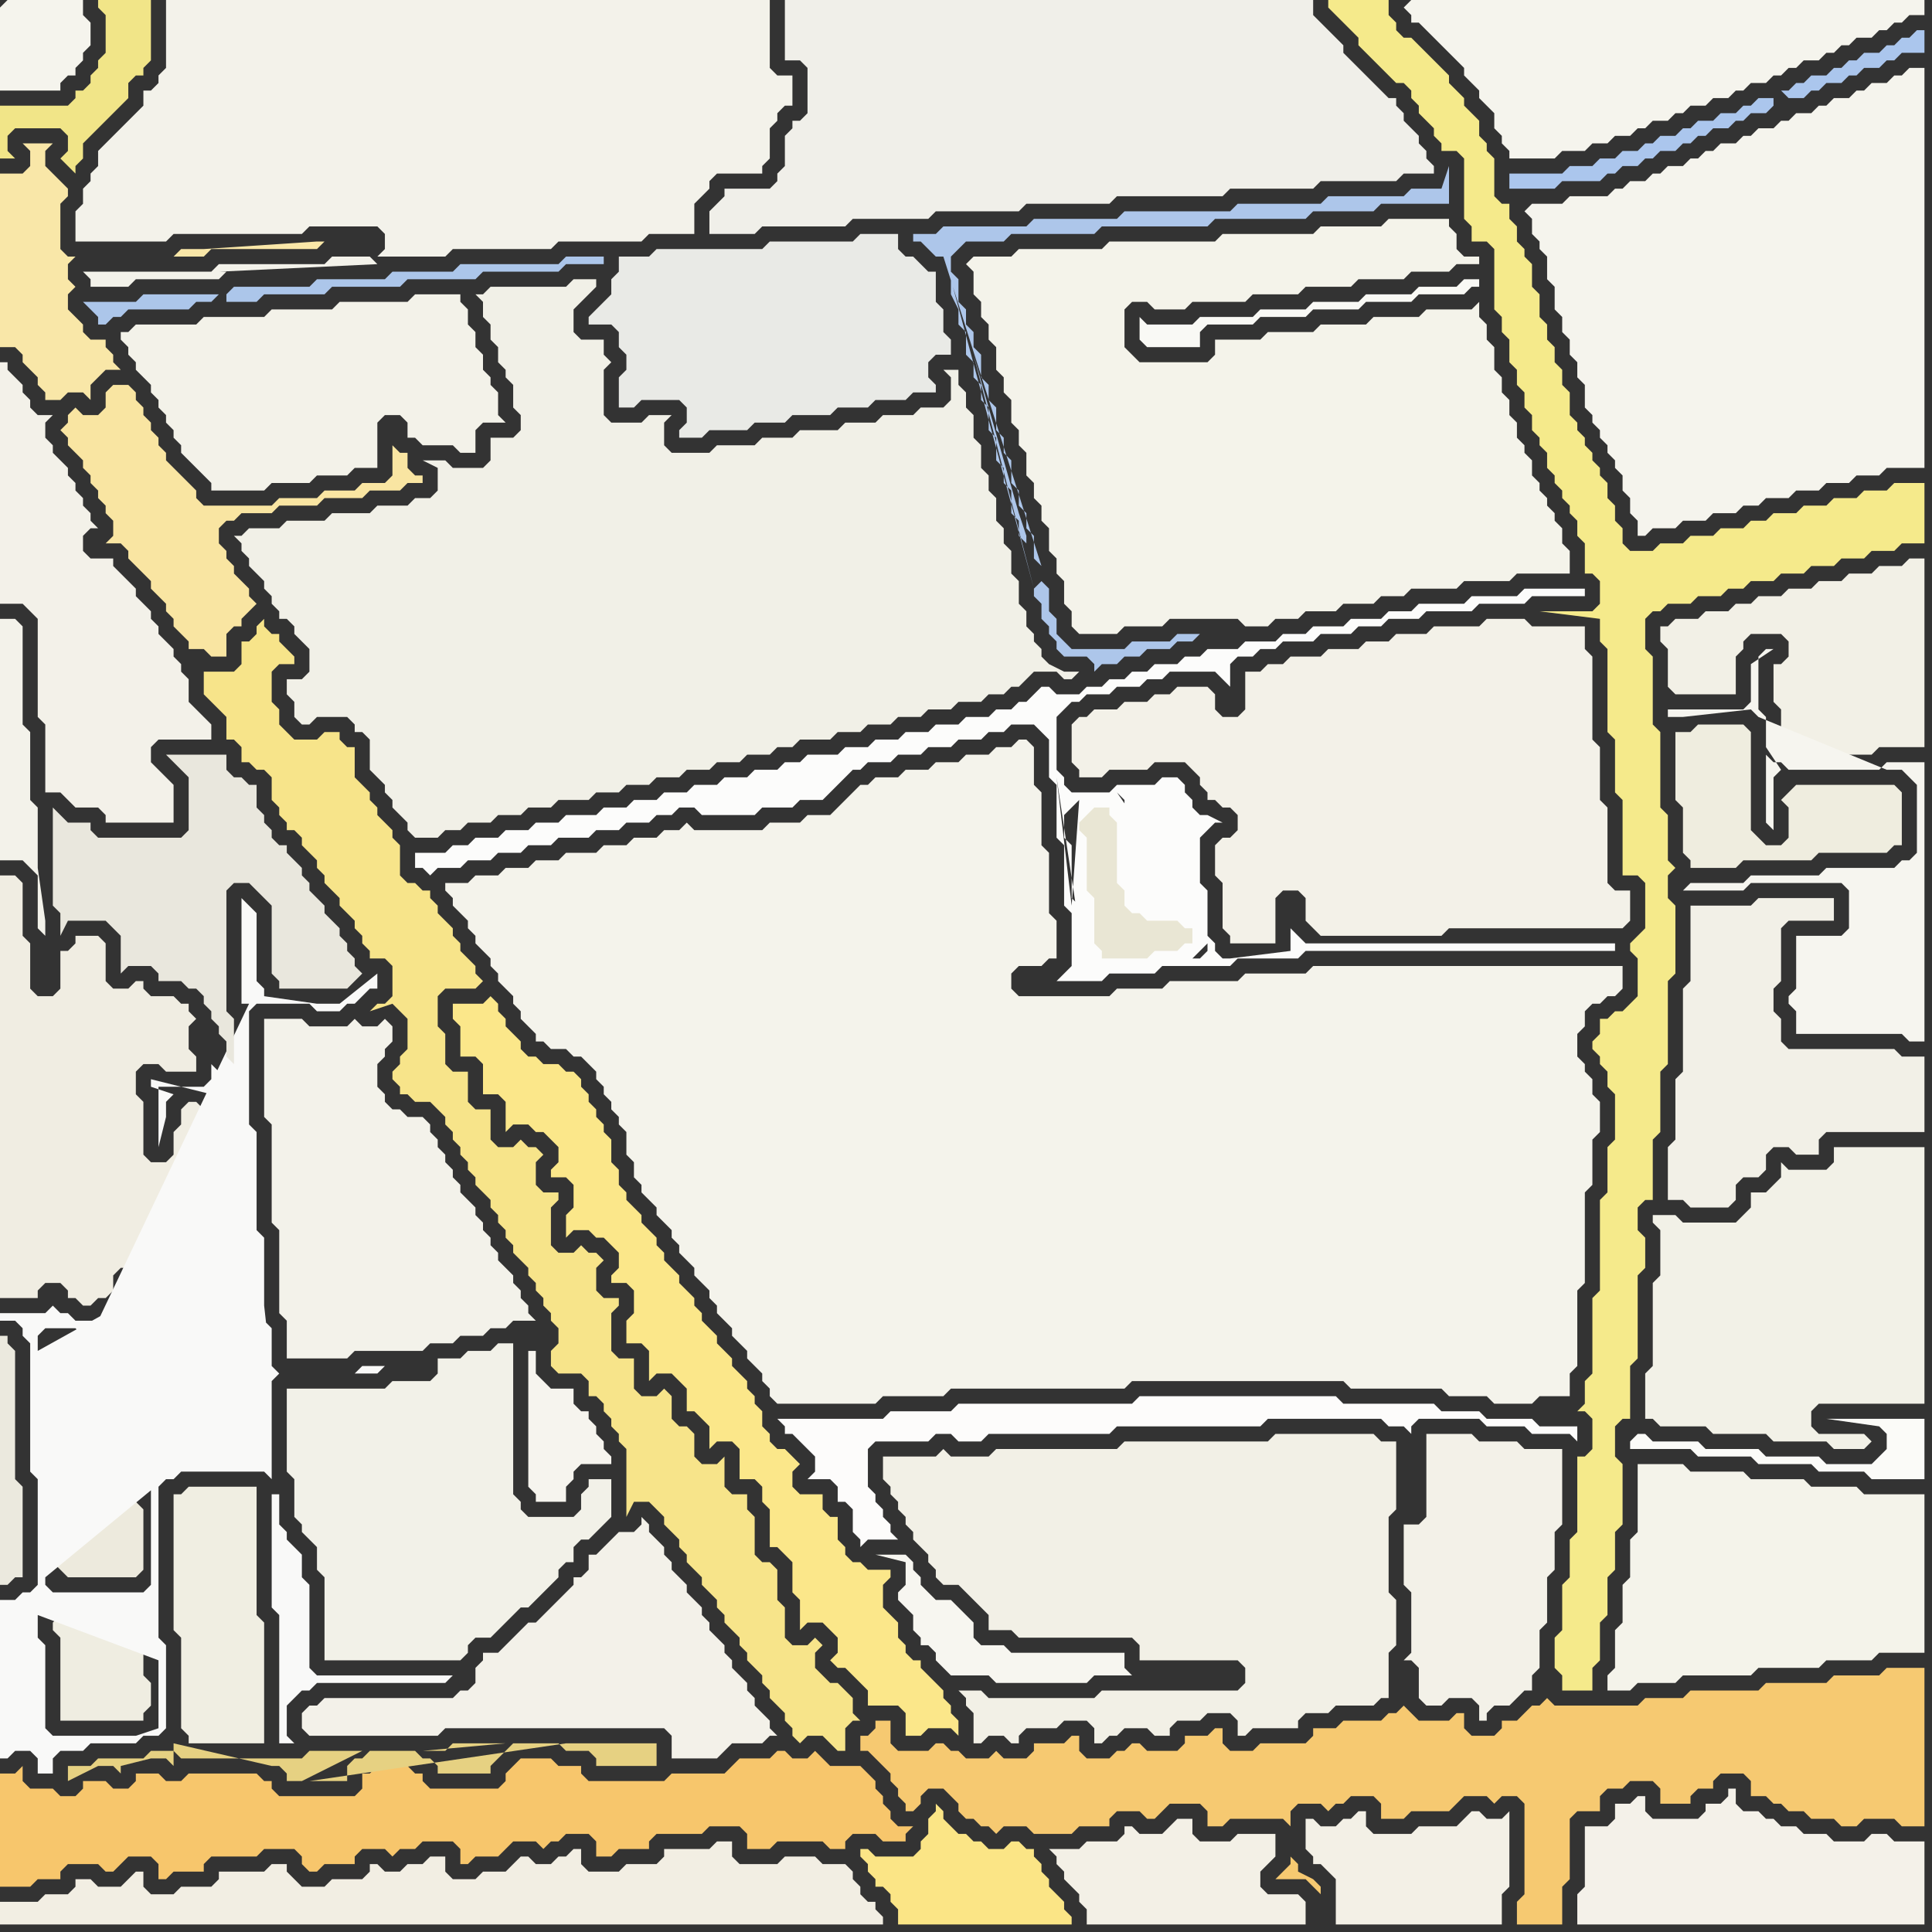 <svg width="256" height="256" xmlns="http://www.w3.org/2000/svg"><rect width="100%" height="100%" fill="#333333" stroke="none"/><script> 
var tempColor;
function hoverPath(evt){
obj = evt.target;
tempColor = obj.getAttribute("fill");
obj.setAttribute("fill","red");
//alert(tempColor);
//obj.setAttribute("stroke","red");}
function recoverPath(evt){
obj = evt.target;
obj.setAttribute("fill", tempColor);
//obj.setAttribute("stroke", tempColor);
}</script><path onmouseover="hoverPath(evt)" onmouseout="recoverPath(evt)" fill="rgb(247,198,108)" d="M  0,240l 0,10 4,0 1,-1 3,0 0,-1 1,-1 4,0 1,1 1,0 1,-1 0,0 1,-1 3,0 1,1 0,2 1,0 1,-1 4,0 0,-1 1,-1 6,0 1,-1 4,0 1,1 0,1 1,1 1,0 1,-1 4,0 0,-1 1,-1 3,0 1,1 1,-1 2,0 1,-1 4,0 1,1 0,2 1,0 1,-1 3,0 1,-1 1,-1 3,0 1,1 1,-1 1,0 1,-1 3,0 1,1 0,2 2,0 1,-1 4,0 0,-1 1,-1 6,0 1,-1 4,0 1,1 0,2 3,0 1,-1 6,0 1,1 2,0 0,-1 1,-1 3,0 1,1 3,0 0,-1 1,-1 -2,0 -1,-1 0,-1 -1,-1 0,-1 -1,-1 0,-1 -1,-1 -1,-1 -4,0 -1,-1 -1,-1 -1,1 -2,0 -1,-1 -1,0 -1,1 -4,0 -1,1 -1,1 -7,0 -1,1 -10,0 -1,-1 0,-1 -3,0 -1,-1 -4,0 -1,1 0,0 -1,1 0,1 -1,1 -9,0 -1,-1 0,-1 -1,0 -1,-1 -4,0 -1,1 -1,0 0,2 -1,1 -10,0 -1,-1 0,-1 -1,0 -1,-1 -9,0 -1,1 -2,0 -1,-1 -3,0 0,1 -1,1 -2,0 -1,-1 -3,0 0,1 -1,1 -2,0 -1,-1 -3,0 -1,-1 0,-2 -1,1 -2,0Z"/>
<path onmouseover="hoverPath(evt)" onmouseout="recoverPath(evt)" fill="rgb(240,238,226)" d="M  23,200l 0,16 1,1 0,12 1,1 0,1 10,0 0,-16 -1,-1 0,-17 -9,0 -1,1 -1,0Z"/>
<path onmouseover="hoverPath(evt)" onmouseout="recoverPath(evt)" fill="rgb(233,234,230)" d="M  80,40l -1,1 -1,1 0,1 3,0 1,1 0,2 1,1 0,2 -1,1 0,4 2,0 1,-1 5,0 1,1 0,2 -1,1 0,1 3,0 1,-1 5,0 1,-1 4,0 1,-1 5,0 1,-1 4,0 1,-1 4,0 1,-1 3,0 0,-1 -1,-1 0,-2 1,-1 2,0 0,-2 -1,-1 0,-3 -1,-1 0,-4 -1,0 -1,-1 -1,-1 -1,0 -1,-1 0,-2 -5,0 -1,1 -11,0 -1,1 -14,0 -1,1 -4,0 0,2 -1,1 0,2 -1,1Z"/>
<path onmouseover="hoverPath(evt)" onmouseout="recoverPath(evt)" fill="rgb(243,241,232)" d="M  189,192l 0,9 -1,1 -2,0 0,8 1,1 0,8 -1,1 1,0 1,1 0,4 1,1 2,0 1,-1 3,0 1,1 0,2 1,0 0,-1 1,-1 2,0 1,-1 1,-1 1,0 0,-2 1,-1 0,-5 1,-1 0,-6 1,-1 0,-5 1,-1 0,-10 -5,0 -1,-1 -5,0 -1,-1 -6,0Z"/>
<path onmouseover="hoverPath(evt)" onmouseout="recoverPath(evt)" fill="rgb(245,244,237)" d="M  0,1l 0,11 8,0 0,-1 1,-1 1,0 0,-1 1,-1 0,-1 1,-1 0,-3 -1,-1 0,-2 -10,0 -1,1Z"/>
<path onmouseover="hoverPath(evt)" onmouseout="recoverPath(evt)" fill="rgb(237,234,221)" d="M  9,209l 9,0 1,-1 0,-8 -1,-1 0,-1 -9,0 -1,1 -1,0 0,8 1,1 1,1Z"/>
<path onmouseover="hoverPath(evt)" onmouseout="recoverPath(evt)" fill="rgb(243,242,234)" d="M  35,137l 0,11 1,1 0,13 1,1 0,11 1,1 0,5 8,0 1,-1 9,0 1,-1 3,0 1,-1 3,0 1,-1 2,0 1,-1 3,0 -1,-1 0,-1 -1,-1 0,-1 -1,-1 0,-1 -1,-1 -1,-1 0,-1 -1,-1 0,-1 -1,-1 0,-1 -1,-1 0,-1 -1,-1 -1,-1 0,-1 -1,-1 0,-1 -1,-1 0,-1 -1,-1 0,-1 -1,-1 0,-1 -1,-1 -2,0 -1,-1 -1,0 -1,-1 0,-1 -1,-1 0,-3 1,-1 0,-1 1,-1 0,-2 -1,-1 0,0 -1,1 -2,0 -1,-1 -1,1 -5,0 -1,-1 -5,0Z"/>
<path onmouseover="hoverPath(evt)" onmouseout="recoverPath(evt)" fill="rgb(242,241,232)" d="M  39,184l -1,0 0,11 1,1 0,5 1,1 0,1 1,1 1,1 0,3 1,1 0,11 18,0 1,-1 0,-1 1,-1 2,0 3,-3 1,-1 1,0 1,-1 1,-1 1,-1 1,-1 0,-1 1,-1 1,0 0,-2 1,-1 1,0 1,-1 1,-1 1,-1 0,-5 -3,0 0,1 -1,1 0,2 -1,1 -6,0 -1,-1 0,-1 -1,-1 0,-20 -2,0 -1,1 -3,0 -1,1 -3,0 0,2 -1,1 -5,0 -1,1Z"/>
<path onmouseover="hoverPath(evt)" onmouseout="recoverPath(evt)" fill="rgb(245,234,139)" d="M  178,0l -2,0 0,1 1,1 2,2 1,1 0,1 1,1 1,1 1,1 1,1 1,1 1,0 1,1 0,1 1,1 0,1 1,1 1,1 0,1 1,1 0,1 2,0 1,1 0,8 1,1 0,2 2,0 1,1 0,8 1,1 0,2 1,1 0,3 1,1 0,2 1,1 0,2 1,1 0,2 1,1 0,1 1,1 0,2 1,1 0,1 1,1 0,1 1,1 0,1 1,1 0,2 1,1 0,4 1,0 1,1 0,3 -1,1 -7,0 8,1 0,3 1,1 0,11 1,1 0,7 1,1 0,10 2,0 1,1 0,6 -1,1 -1,1 0,1 1,1 0,5 -1,1 -1,1 -1,0 -1,1 -1,0 0,2 -1,1 0,1 1,1 0,1 1,1 0,2 1,1 0,6 -1,1 0,6 -1,1 0,12 -1,1 0,10 -1,1 0,3 -1,1 1,0 1,1 0,4 -1,1 -1,0 0,10 -1,1 0,5 -1,1 0,6 -1,1 0,4 1,1 0,2 4,0 0,-3 1,-1 0,-5 1,-1 0,-5 1,-1 0,-5 1,-1 0,-8 -1,-1 0,-4 1,-1 1,0 0,-7 1,-1 0,-11 1,-1 0,-4 -1,-1 0,-3 1,-1 1,0 0,-8 1,-1 0,-8 1,-1 0,-11 1,-1 0,-9 -1,-1 0,-3 1,-1 -1,-1 0,-6 -1,-1 0,-10 -1,-1 0,-9 -1,-1 0,-4 1,-1 1,0 1,-1 3,0 1,-1 3,0 1,-1 2,0 1,-1 3,0 1,-1 3,0 1,-1 3,0 1,-1 3,0 1,-1 3,0 1,-1 3,0 0,-8 -4,0 -1,1 -3,0 -1,1 -3,0 -1,1 -3,0 -1,1 -3,0 -1,1 -2,0 -1,1 -3,0 -1,1 -3,0 -1,1 -3,0 -1,1 -3,0 -1,-1 0,-2 -1,-1 0,-2 -1,-1 0,-2 -1,-1 0,-1 -1,-1 0,-1 -1,-1 0,-1 -1,-1 0,-1 -1,-1 0,-3 -1,-1 0,-2 -1,-1 0,-2 -1,-1 0,-2 -1,-1 0,-3 -1,-1 0,-3 -1,-1 0,-1 -1,-1 0,-2 -1,-1 0,-2 -1,0 -1,-1 0,-5 -1,-1 0,-1 -1,-1 0,-2 -1,-1 -1,-1 0,-1 -1,-1 -1,-1 0,-1 -1,-1 -1,-1 -1,-1 -1,-1 -1,-1 -1,0 -1,-1 0,-1 -1,-1 0,-2Z"/>
<path onmouseover="hoverPath(evt)" onmouseout="recoverPath(evt)" fill="rgb(245,244,237)" d="M  186,1l 0,0 1,1 0,1 1,0 1,1 1,1 1,1 1,1 1,1 1,1 0,1 1,1 1,1 0,1 1,1 1,1 0,2 1,1 0,1 1,1 0,1 6,0 1,-1 3,0 1,-1 2,0 1,-1 2,0 1,-1 1,0 1,-1 2,0 1,-1 1,0 1,-1 2,0 1,-1 2,0 1,-1 1,0 1,-1 2,0 1,-1 1,0 1,-1 1,0 1,-1 2,0 1,-1 1,0 1,-1 1,0 1,-1 2,0 1,-1 1,0 1,-1 1,0 1,-1 2,0 0,-2 -68,0 -1,1Z"/>
<path onmouseover="hoverPath(evt)" onmouseout="recoverPath(evt)" fill="rgb(243,242,234)" d="M  15,18l 0,0 -1,1 -1,1 0,2 -1,1 0,1 -1,1 0,2 -1,1 0,4 12,0 1,-1 17,0 1,-1 9,0 1,1 0,2 -1,1 9,0 1,-1 13,0 1,-1 11,0 1,-1 6,0 0,-4 1,-1 1,-1 0,-1 1,-1 6,0 0,-1 1,-1 0,-4 1,-1 0,-1 1,-1 1,0 0,-4 -2,0 -1,-1 0,-9 -80,0 0,9 -1,1 0,1 -1,1 -1,0 0,2 -1,1 -1,1 -1,1 -1,1 35,17 -1,-1 -5,0 -1,1 -14,0 -1,1 -17,0 1,1 0,1 5,0 1,-1 11,0 1,-1 -1,0 21,-1 -35,-17 33,17 -33,-17Z"/>
<path onmouseover="hoverPath(evt)" onmouseout="recoverPath(evt)" fill="rgb(242,238,227)" d="M  43,250l -3,0 -1,-1 -1,-1 0,-1 -2,0 -1,1 -6,0 0,1 -1,1 -4,0 -1,1 -3,0 -1,-1 0,-2 -1,0 -1,1 0,0 -1,1 -3,0 -1,-1 -2,0 0,1 -1,1 -3,0 -1,1 -5,0 0,3 117,0 0,-1 -1,-1 0,-1 -1,0 -1,-1 0,-1 -1,-1 0,-1 -1,-1 -3,0 -1,-1 -4,0 -1,1 -5,0 -1,-1 0,-2 -2,0 -1,1 -6,0 0,1 -1,1 -4,0 -1,1 -4,0 -1,-1 0,-2 -1,0 -1,1 -1,0 -1,1 -2,0 -1,-1 -1,0 -1,1 -1,1 -3,0 -1,1 -3,0 -1,-1 0,-2 -2,0 -1,1 -2,0 -1,1 -2,0 -1,-1 -1,0 0,1 -1,1 -4,0 -1,1Z"/>
<path onmouseover="hoverPath(evt)" onmouseout="recoverPath(evt)" fill="rgb(241,240,231)" d="M  46,95l 0,0 1,1 0,1 1,0 1,1 0,4 1,1 1,1 0,1 1,1 0,1 1,1 1,1 0,1 1,1 3,0 1,-1 2,0 1,-1 3,0 1,-1 3,0 1,-1 3,0 1,-1 4,0 1,-1 3,0 1,-1 3,0 1,-1 3,0 1,-1 3,0 1,-1 3,0 1,-1 3,0 1,-1 2,0 1,-1 4,0 1,-1 3,0 1,-1 3,0 1,-1 3,0 1,-1 3,0 1,-1 3,0 1,-1 2,0 1,-1 1,0 1,-1 1,-1 3,0 1,1 1,0 1,-1 -2,0 -2,-1 -1,-1 0,-1 -1,-1 0,-1 -1,-1 0,-2 -1,-1 0,-3 -1,-1 0,-3 -1,-1 0,-2 -1,-1 0,-3 -1,-1 0,-2 -1,-1 0,-3 -1,-1 0,-3 -1,-1 0,-2 -1,-1 0,-2 -2,0 1,1 0,3 -1,1 -3,0 -1,1 -4,0 -1,1 -4,0 -1,1 -5,0 -1,1 -4,0 -1,1 -5,0 -1,1 -5,0 -1,-1 0,-3 1,-1 -3,0 -1,1 -4,0 -1,-1 0,-6 1,-1 -1,-1 0,-2 -3,0 -1,-1 0,-3 1,-1 1,-1 1,-1 0,-1 -3,0 -1,1 -10,0 -1,1 -1,0 1,1 0,2 1,1 0,2 1,1 0,2 1,1 0,1 1,1 0,3 1,1 0,2 -1,1 -3,0 0,3 -1,1 -4,0 -1,-1 -3,0 2,1 0,3 -1,1 -2,0 -1,1 -4,0 -1,1 -5,0 -1,1 -5,0 -1,1 -4,0 -1,1 -1,0 1,1 0,1 1,1 0,1 1,1 1,1 0,1 1,1 0,1 1,1 0,1 1,0 1,1 0,1 2,2 0,3 -1,1 -2,0 0,2 1,1 0,2 1,1 1,0 1,-1Z"/>
<path onmouseover="hoverPath(evt)" onmouseout="recoverPath(evt)" fill="rgb(246,201,113)" d="M  122,232l -3,0 -1,-1 0,-3 -2,0 0,1 -1,1 -1,0 0,2 1,0 1,1 1,1 1,1 0,1 1,1 0,1 1,1 0,1 1,0 1,-1 0,-1 1,-1 2,0 1,1 1,1 0,1 1,1 1,0 1,1 1,0 1,1 1,-1 3,0 1,1 5,0 1,-1 4,0 0,-1 1,-1 3,0 1,1 1,0 1,-1 1,-1 4,0 1,1 0,2 2,0 1,-1 7,0 1,1 0,-2 1,-1 3,0 1,1 1,-1 1,0 1,-1 3,0 1,1 0,2 3,0 1,-1 5,0 1,-1 1,-1 3,0 1,1 1,-1 2,0 1,1 0,12 -1,1 0,3 6,0 0,-5 1,-1 0,-8 1,-1 3,0 0,-2 1,-1 2,0 1,-1 3,0 1,1 0,2 4,0 0,-1 1,-1 2,0 0,-1 1,-1 3,0 1,1 0,2 2,0 1,1 1,0 1,1 2,0 1,1 3,0 1,1 2,0 1,-1 4,0 1,1 3,0 0,-21 -5,0 -1,1 -6,0 -1,1 -8,0 -1,1 -9,0 -1,1 -5,0 -1,1 -11,0 -1,-1 0,0 -1,1 -1,0 -1,1 -1,1 -2,0 0,1 -1,1 -3,0 -1,-1 0,-2 -1,0 -1,1 -4,0 -1,-1 -1,-1 0,0 -1,1 -1,0 -1,1 -5,0 -1,1 -3,0 0,1 -1,1 -6,0 -1,1 -3,0 -1,-1 0,-2 -1,0 -1,1 -3,0 0,1 -1,1 -4,0 -1,-1 -1,0 -1,1 -1,0 -1,1 -3,0 -1,-1 0,-2 -1,0 -1,1 -4,0 0,1 -1,1 -3,0 -1,-1 -1,1 -3,0 -1,-1 -1,0 -1,-1 -1,0 -1,1 -1,0 49,14 0,1 -1,1 -1,1 4,0 1,1 1,1 0,-1 -1,-1 -2,-1 0,-1 -1,-1 -49,-14Z"/>
<path onmouseover="hoverPath(evt)" onmouseout="recoverPath(evt)" fill="rgb(252,252,251)" d="M  140,130l 6,0 1,-1 6,0 1,-1 9,0 1,-1 8,0 1,-1 41,0 0,-1 -41,0 -1,-1 -1,-1 0,3 -8,1 -1,0 -1,-1 0,-1 -1,-1 0,-6 -1,-1 0,-6 1,-1 1,-1 1,0 -2,-1 -1,0 -1,-1 0,-1 -1,-1 0,-1 -1,-1 -2,0 -1,1 -5,0 -1,1 -5,0 -1,-1 0,-1 -1,-1 0,-7 1,-1 1,-1 1,0 1,-1 3,0 1,-1 3,0 1,-1 2,0 1,-1 6,0 1,1 1,1 0,-3 1,-1 2,0 1,-1 2,0 1,-1 4,0 1,-1 4,0 1,-1 3,0 1,-1 4,0 1,-1 6,0 1,-1 6,0 1,-1 7,0 0,-1 -8,0 -1,1 -6,0 -1,1 -6,0 -1,1 -3,0 -1,1 -4,0 -1,1 -4,0 -1,1 -3,0 -1,1 -4,0 -1,1 -4,0 -1,1 -2,0 -1,1 -3,0 -1,1 -2,0 -1,1 -2,0 -1,1 -2,0 -1,1 -3,0 -1,-1 -1,0 -1,1 -1,1 -1,0 -1,1 -2,0 -1,1 -3,0 -1,1 -3,0 -1,1 -3,0 -1,1 -3,0 -1,1 -3,0 -1,1 -4,0 -1,1 -2,0 -1,1 -3,0 -1,1 -3,0 -1,1 -3,0 -1,1 -3,0 -1,1 -3,0 -1,1 -3,0 -1,1 -4,0 -1,1 -3,0 -1,1 -3,0 -1,1 -3,0 -1,1 -2,0 -1,1 -4,0 0,2 1,0 1,1 1,-1 3,0 1,-1 3,0 1,-1 3,0 1,-1 3,0 1,-1 4,0 1,-1 3,0 1,-1 3,0 1,-1 2,0 1,-1 2,0 1,1 7,0 1,-1 4,0 1,-1 3,0 1,-1 1,-1 1,-1 1,-1 1,0 1,-1 3,0 1,-1 3,0 1,-1 3,0 1,-1 3,0 1,-1 2,0 1,-1 3,0 1,1 1,1 0,5 1,1 0,7 1,1 0,8 1,1 0,7 -1,1 -1,1 3,-7 0,-3 -1,-1 0,-7 -1,-1 0,-3 1,-1 1,-1 -1,14 0,0 -2,-17 3,20 -3,7 8,-25 0,0 1,1 0,1 1,1 0,8 1,1 0,2 1,0 1,1 4,0 1,1 1,0 -11,-16 -8,25 20,-5 0,1 -1,1 -1,0 2,-2 -20,5Z"/>
<path onmouseover="hoverPath(evt)" onmouseout="recoverPath(evt)" fill="rgb(243,241,232)" d="M  167,89l -2,0 0,5 -1,1 -2,0 -1,-1 0,-2 -1,-1 -4,0 -1,1 -2,0 -1,1 -3,0 -1,1 -3,0 -1,1 -1,0 -1,1 0,5 1,1 0,1 3,0 1,-1 5,0 1,-1 4,0 1,1 1,1 0,1 1,1 0,1 1,0 1,1 1,0 1,1 0,2 -1,1 -1,0 -1,1 0,4 1,1 0,6 1,1 0,1 6,0 0,-6 1,-1 2,0 1,1 0,3 1,1 1,1 16,0 1,-1 23,0 1,-1 0,-4 -2,0 -1,-1 0,-10 -1,-1 0,-7 -1,-1 0,-11 -1,-1 0,-3 -7,0 -1,-1 -5,0 -1,1 -6,0 -1,1 -4,0 -1,1 -3,0 -1,1 -4,0 -1,1 -4,0 -1,1 -2,0 -1,1Z"/>
<path onmouseover="hoverPath(evt)" onmouseout="recoverPath(evt)" fill="rgb(244,241,233)" d="M  211,242l -1,0 0,8 -1,1 0,4 46,0 0,-11 -4,0 -1,-1 -2,0 -1,1 -4,0 -1,-1 -3,0 -1,-1 -2,0 -1,-1 -1,0 -1,-1 -2,0 -1,-1 0,-2 -1,0 0,1 -1,1 -2,0 0,1 -1,1 -6,0 -1,-1 0,-2 -1,0 -1,1 -2,0 0,2 -1,1Z"/>
<path onmouseover="hoverPath(evt)" onmouseout="recoverPath(evt)" fill="rgb(239,237,223)" d="M  237,105l 0,0 -1,1 1,1 0,4 -1,1 -2,0 -1,-1 -1,-1 0,-13 -1,-1 -6,0 -1,1 -2,0 0,9 1,1 0,6 1,1 0,1 6,0 1,-1 9,0 1,-1 9,0 1,-1 1,0 0,-7 -1,-1 -13,0 -1,1Z"/>
<path onmouseover="hoverPath(evt)" onmouseout="recoverPath(evt)" fill="rgb(235,233,222)" d="M  0,203l 0,7 1,0 1,-1 1,0 0,-12 -1,-1 0,-17 -1,-1 0,-1 -1,0Z"/>
<path onmouseover="hoverPath(evt)" onmouseout="recoverPath(evt)" fill="rgb(243,241,233)" d="M  42,226l -1,0 -1,1 0,2 1,1 17,0 1,-1 29,0 1,1 0,3 6,0 1,-1 1,-1 4,0 1,-1 1,0 -1,-1 0,-1 -1,-1 -1,-1 0,-1 -1,-1 0,-1 -1,-1 -1,-1 0,-1 -1,-1 0,-1 -1,-1 -1,-1 0,-1 -1,-1 0,-1 -1,-1 -1,-1 0,-1 -1,-1 -1,-1 0,-1 -1,-1 0,-1 -1,-1 -1,-1 0,-1 -1,-1 0,1 -1,1 -2,0 -1,1 -2,2 -1,0 0,2 -1,1 -1,0 0,1 -1,1 -1,1 -1,1 -1,1 -1,1 -1,0 -1,1 -2,2 -1,1 -2,0 0,1 -1,1 0,2 -1,1 -1,0 -1,1 -17,0 -1,1Z"/>
<path onmouseover="hoverPath(evt)" onmouseout="recoverPath(evt)" fill="rgb(242,240,230)" d="M  117,195l 0,1 1,1 0,1 1,1 0,1 1,1 0,1 1,1 0,1 1,1 1,1 0,1 1,1 0,1 1,1 2,0 1,1 1,1 1,1 1,1 0,2 3,0 1,1 15,0 1,1 0,2 13,0 1,1 0,2 -1,1 -18,0 -1,1 -14,0 -1,-1 -3,0 1,1 0,1 1,1 0,4 1,0 1,-1 2,0 1,1 1,0 0,-1 1,-1 4,0 1,-1 3,0 1,1 0,2 1,0 1,-1 1,0 1,-1 3,0 1,1 2,0 0,-1 1,-1 3,0 1,-1 3,0 1,1 0,2 1,0 1,-1 6,0 0,-1 1,-1 3,0 1,-1 5,0 1,-1 1,0 0,-6 1,-1 0,-6 -1,-1 0,-10 1,-1 0,-9 -2,0 -1,-1 -13,0 -1,1 -19,0 -1,1 -16,0 -1,1 -5,0 -1,-1 -1,1 -7,0Z"/>
<path onmouseover="hoverPath(evt)" onmouseout="recoverPath(evt)" fill="rgb(244,243,234)" d="M  128,35l 1,1 0,3 1,1 0,2 1,1 0,2 1,1 0,3 1,1 0,2 1,1 0,3 1,1 0,2 1,1 0,3 1,1 0,2 1,1 0,2 1,1 0,3 1,1 0,2 1,1 0,3 1,1 0,2 1,1 5,0 1,-1 5,0 1,-1 9,0 1,1 3,0 1,-1 3,0 1,-1 4,0 1,-1 4,0 1,-1 3,0 1,-1 6,0 1,-1 6,0 1,-1 7,0 0,-3 -1,-1 0,-2 -1,-1 0,-1 -1,-1 0,-1 -1,-1 0,-1 -1,-1 0,-2 -1,-1 0,-1 -1,-1 0,-2 -1,-1 0,-2 -1,-1 0,-2 -1,-1 0,-3 -1,-1 0,-2 -1,-1 0,-2 -1,1 -6,0 -1,1 -6,0 -1,1 -6,0 -1,1 -6,0 -1,1 -6,0 0,2 -1,1 -9,0 -1,-1 -1,-1 0,-5 1,-1 2,0 1,1 4,0 1,-1 7,0 1,-1 6,0 1,-1 6,0 1,-1 6,0 1,-1 5,0 1,-1 3,0 0,-1 -2,0 -1,-1 0,-2 -1,-1 0,-1 -8,0 -1,1 -8,0 -1,1 -12,0 -1,1 -14,0 -1,1 -11,0 -1,1 -5,0 -1,1Z"/>
<path onmouseover="hoverPath(evt)" onmouseout="recoverPath(evt)" fill="rgb(243,240,230)" d="M  175,242l -1,-1 -1,0 0,4 1,1 0,1 1,0 1,1 1,1 0,6 22,0 0,-4 1,-1 0,-10 -1,1 -2,0 -1,-1 -1,0 -1,1 -1,1 -5,0 -1,1 -5,0 -1,-1 0,-2 -1,0 -1,1 -1,0 -1,1Z"/>
<path onmouseover="hoverPath(evt)" onmouseout="recoverPath(evt)" fill="rgb(242,240,231)" d="M  224,123l 0,7 -1,1 0,11 -1,1 0,8 -1,1 0,7 2,0 1,1 5,0 1,-1 0,-2 1,-1 2,0 1,-1 0,-2 1,-1 2,0 1,1 3,0 0,-2 1,-1 13,0 0,-10 -3,0 -1,-1 -14,0 -1,-1 0,-3 -1,-1 0,-3 1,-1 0,-7 1,-1 6,0 0,-3 -10,0 -1,1 -8,0Z"/>
<path onmouseover="hoverPath(evt)" onmouseout="recoverPath(evt)" fill="rgb(239,237,225)" d="M  14,228l 5,0 0,-1 1,-1 0,-3 -1,-1 0,-8 -1,-1 -9,0 -1,1 0,0 -1,1 0,1 1,1 0,11Z"/>
<path onmouseover="hoverPath(evt)" onmouseout="recoverPath(evt)" fill="rgb(243,242,233)" d="M  17,44l -1,0 0,1 1,1 0,1 1,1 0,1 1,1 1,1 0,1 1,1 0,1 1,1 0,1 1,1 0,1 1,1 0,1 1,1 1,1 1,1 1,1 0,1 7,0 1,-1 5,0 1,-1 4,0 1,-1 3,0 0,-6 1,-1 2,0 1,1 0,2 1,0 1,1 4,0 1,1 2,0 0,-3 1,-1 3,0 -1,-1 0,-3 -1,-1 0,-1 -1,-1 0,-2 -1,-1 0,-2 -1,-1 0,-2 -1,-1 0,-1 -6,0 -1,1 -9,0 -1,1 -8,0 -1,1 -8,0 -1,1 -8,0 -1,1Z"/>
<path onmouseover="hoverPath(evt)" onmouseout="recoverPath(evt)" fill="rgb(230,209,130)" d="M  41,236l 5,0 0,-2 1,-1 1,0 1,-1 6,0 1,1 1,0 1,1 0,1 7,0 0,-1 1,-1 1,-1 1,-1 6,0 1,1 3,0 1,1 0,1 8,0 0,-3 -12,0 -34,5 26,-5 -7,0 -1,1 -3,0 11,-1 -26,5 7,-4 -7,0 -1,1 -16,0 -1,-1 -3,0 -1,1 -6,0 -1,1 -3,0 0,2 4,-2 2,0 1,1 0,-1 4,-1 2,0 1,1 0,-3 13,3 1,0 1,1 0,1 2,0 8,-4 -7,4Z"/>
<path onmouseover="hoverPath(evt)" onmouseout="recoverPath(evt)" fill="rgb(251,231,138)" d="M  69,139l 0,-1 -1,-1 -1,-1 0,-1 -1,-1 0,-1 -1,-1 -1,1 -4,0 0,2 1,1 0,4 2,0 1,1 0,4 2,0 1,1 0,4 1,-1 2,0 1,1 1,0 1,1 1,1 0,2 -1,1 0,1 2,0 1,1 0,3 -1,1 0,3 1,-1 2,0 1,1 1,0 1,1 1,1 0,2 -1,1 0,1 2,0 1,1 0,3 -1,1 0,3 2,0 1,1 0,4 1,-1 2,0 1,1 1,1 0,3 1,0 1,1 1,1 0,3 1,-1 2,0 1,1 0,4 2,0 1,1 0,2 1,1 0,5 1,0 1,1 1,1 0,4 1,1 0,4 1,-1 2,0 1,1 1,1 0,2 -1,1 1,1 1,0 1,1 1,1 1,1 0,2 4,0 1,1 0,3 2,0 1,-1 3,0 1,1 0,-2 -1,-1 0,-1 -1,-1 0,-1 -1,-1 -1,-1 -1,-1 0,-1 -1,0 -1,-1 0,-1 -1,-1 0,-2 -1,-1 -1,-1 0,-3 1,-1 0,-1 -3,0 -1,-1 -1,0 -1,-1 0,-1 -1,-1 0,-3 -1,0 -1,-1 0,-2 -3,0 -1,-1 0,-2 1,-1 -1,-1 0,0 -1,-1 -1,0 -1,-1 0,-1 -1,-1 0,-2 -1,-1 0,-1 -1,-1 0,-1 -1,-1 -1,-1 0,-1 -1,-1 -1,-1 0,-1 -1,-1 -1,-1 0,-1 -1,-1 0,-1 -1,-1 -1,-1 0,-1 -1,-1 -1,-1 0,-1 -1,-1 0,-1 -1,-1 -1,-1 0,-1 -1,-1 -1,-1 0,-1 -1,-1 0,-2 -1,-1 0,-3 -1,-1 0,-1 -1,-1 0,-1 -1,-1 0,-1 -1,-1 0,-1 -1,-1 -1,0 -1,-1 -2,0 -1,-1 -1,0 -1,-1Z"/>
<path onmouseover="hoverPath(evt)" onmouseout="recoverPath(evt)" fill="rgb(245,244,237)" d="M  202,28l 0,0 1,1 0,2 1,1 0,1 1,1 0,3 1,1 0,3 1,1 0,2 1,1 0,2 1,1 0,2 1,1 0,3 1,1 0,1 1,1 0,1 1,1 0,1 1,1 0,1 1,1 0,2 1,1 0,2 1,1 0,2 1,0 1,-1 3,0 1,-1 3,0 1,-1 3,0 1,-1 2,0 1,-1 3,0 1,-1 3,0 1,-1 3,0 1,-1 3,0 1,-1 5,0 0,-53 -2,0 -1,1 -1,0 -1,1 -2,0 -1,1 -1,0 -1,1 -2,0 -1,1 -1,0 -1,1 -2,0 -1,1 -1,0 -1,1 -2,0 -1,1 -1,0 -1,1 -2,0 -1,1 -1,0 -1,1 -1,0 -1,1 -2,0 -1,1 -1,0 -1,1 -2,0 -1,1 -1,0 -1,1 -5,0 -1,1 -4,0 -1,1Z"/>
<path onmouseover="hoverPath(evt)" onmouseout="recoverPath(evt)" fill="rgb(244,243,234)" d="M  217,196l 0,7 -1,1 0,5 -1,1 0,5 -1,1 0,5 -1,1 0,2 3,0 1,-1 5,0 1,-1 9,0 1,-1 8,0 1,-1 6,0 1,-1 6,0 0,-21 -8,0 -1,-1 -6,0 -1,-1 -7,0 -1,-1 -7,0 -1,-1 -6,0Z"/>
<path onmouseover="hoverPath(evt)" onmouseout="recoverPath(evt)" fill="rgb(242,240,230)" d="M  222,92l 8,0 0,-5 1,-1 0,-1 1,-1 4,0 1,1 0,2 -1,1 -1,0 0,5 1,1 0,5 1,0 1,1 10,0 1,-1 6,0 0,-25 -2,0 -1,1 -3,0 -1,1 -3,0 -1,1 -3,0 -1,1 -3,0 -1,1 -3,0 -1,1 -2,0 -1,1 -3,0 -1,1 -3,0 -1,1 -1,0 0,2 1,1 0,5 1,1Z"/>
<path onmouseover="hoverPath(evt)" onmouseout="recoverPath(evt)" fill="rgb(243,242,234)" d="M  4,101l 0,-4 -1,-1 0,-13 -1,-1 -2,0 0,32 3,0 1,1 1,1 0,7 1,1 0,-2 -1,-7 0,-8 -1,-1Z"/>
<path onmouseover="hoverPath(evt)" onmouseout="recoverPath(evt)" fill="rgb(249,231,168)" d="M  3,47l 0,1 1,1 1,1 0,1 1,1 0,1 2,0 1,-1 2,0 1,1 0,-2 1,-1 1,-1 2,0 -1,-1 0,-1 -1,-1 0,-1 -2,0 -1,-1 0,-1 -1,-1 -1,-1 0,-2 1,-1 -1,-1 0,-2 1,-1 -1,0 -1,-1 0,-6 1,-1 0,-1 -1,-1 0,0 -1,-1 -1,-1 0,-2 1,-1 -4,0 1,1 0,2 -1,1 -3,0 0,23 2,0 1,1 20,-13 4,0 1,-1 14,0 1,-1 -1,0 -15,1 -3,0 -1,1 -20,13Z"/>
<path onmouseover="hoverPath(evt)" onmouseout="recoverPath(evt)" fill="rgb(240,237,226)" d="M  19,149l 0,-3 -1,-1 0,-3 1,-1 2,0 1,1 4,0 0,-2 -1,-1 0,-3 1,-1 -1,-1 0,-1 -1,0 -1,-1 -3,0 -1,-1 0,-1 -1,0 -1,1 -2,0 -1,-1 0,-5 -1,-1 -3,0 0,1 -1,1 -1,0 0,5 -1,1 -2,0 -1,-1 0,-6 -1,-1 0,-7 -1,-1 -2,0 0,56 5,0 0,-1 1,-1 2,0 1,1 0,1 1,0 1,1 1,0 1,-1 1,0 1,-1 0,-2 1,-1 3,0 0,-2 1,-1 1,-1 1,-1 1,-1 1,-1 2,0 1,1 1,0 1,1 0,2 -1,1 -1,1 -1,1 -1,1 -1,1 -1,1 -1,1 -1,0 -2,2 2,0 1,1 10,0 1,-1 0,-7 -1,-1 0,-8 -2,0 -1,-1 -1,-1 0,-9 -1,0 -1,-1 -1,0 -1,1 0,2 -1,1 0,3 -1,1 -2,0 -1,-1Z"/>
<path onmouseover="hoverPath(evt)" onmouseout="recoverPath(evt)" fill="rgb(240,239,233)" d="M  100,31l 0,0 1,-1 11,0 1,-1 10,0 1,-1 11,0 1,-1 11,0 1,-1 14,0 1,-1 11,0 1,-1 10,0 1,-1 4,0 0,-1 -1,-1 0,-1 -1,-1 0,-1 -1,-1 -1,-1 0,-1 -1,-1 0,-1 -1,0 -1,-1 -1,-1 -1,-1 -1,-1 -1,-1 -1,-1 0,-1 -1,-1 -1,-1 -1,-1 -1,-1 0,-2 -70,0 0,8 2,0 1,1 0,6 -1,1 -1,0 0,1 -1,1 0,4 -1,1 0,1 -1,1 -6,0 0,1 -1,1 -1,1 0,3Z"/>
<path onmouseover="hoverPath(evt)" onmouseout="recoverPath(evt)" fill="rgb(171,198,237)" d="M  235,13l -2,0 -1,1 -1,0 -1,1 -2,0 -1,1 -2,0 -1,1 -1,0 -1,1 -2,0 -1,1 -1,0 -1,1 -2,0 -1,1 -2,0 -1,1 -3,0 -1,1 -7,0 0,2 6,0 1,-1 5,0 1,-1 1,0 1,-1 2,0 1,-1 1,0 1,-1 2,0 1,-1 1,0 1,-1 1,0 1,-1 2,0 1,-1 1,0 1,-1 2,0 1,-1 0,-1 1,-1 1,1 2,0 1,-1 1,0 1,-1 2,0 1,-1 1,0 1,-1 2,0 1,-1 1,0 1,-1 3,0 0,-3 -1,0 -1,1 -1,0 -1,1 -1,0 -1,1 -2,0 -1,1 -1,0 -1,1 -1,0 -1,1 -2,0 -1,1 -1,0 -1,1 -1,0 -1,1Z"/>
<path onmouseover="hoverPath(evt)" onmouseout="recoverPath(evt)" fill="rgb(234,234,229)" d="M  6,182l 0,7 1,1 0,3 1,1 8,0 1,-1 16,0 1,-1 0,-8 -1,-1 0,-3 -1,-1 -5,0 -1,1 -5,0 -1,-1 -10,0 -1,-1 -2,0 0,2 -1,1Z"/>
<path onmouseover="hoverPath(evt)" onmouseout="recoverPath(evt)" fill="rgb(249,229,162)" d="M  31,76l 0,-1 -1,-1 0,-1 -1,-1 0,-2 1,-1 1,0 1,-1 4,0 1,-1 5,0 1,-1 5,0 1,-1 4,0 1,-1 2,0 0,-1 -1,0 -1,-1 0,-2 -1,0 -1,-1 0,4 -1,1 -3,0 -1,1 -4,0 -1,1 -5,0 -1,1 -9,0 -1,-1 0,-1 -1,-1 -1,-1 -1,-1 -1,-1 0,-1 -1,-1 0,-1 -1,-1 0,-1 -1,-1 0,-1 -1,-1 0,-1 -1,-1 -2,0 -1,1 0,2 -1,1 -2,0 -1,-1 -1,1 0,1 -1,1 1,1 0,1 2,2 0,1 1,1 0,1 1,1 0,1 1,1 0,1 1,1 0,2 -1,1 2,0 1,1 0,1 1,1 1,1 1,1 0,1 2,2 0,1 1,1 0,1 1,1 1,1 0,1 2,0 1,1 2,0 0,-3 1,-1 1,0 0,-1 2,-2 -1,-1 0,-1 -1,-1 -1,-1Z"/>
<path onmouseover="hoverPath(evt)" onmouseout="recoverPath(evt)" fill="rgb(251,229,134)" d="M  117,246l -1,0 -1,-1 -1,0 0,1 1,1 0,1 1,1 0,1 1,0 1,1 0,1 1,1 0,2 23,0 0,-1 -1,-1 0,-1 -1,-1 -1,-1 0,-1 -1,-1 0,-1 -1,-1 0,-1 -1,0 -1,-1 -1,0 -1,1 -2,0 -1,-1 -1,0 -1,-1 -1,0 -1,-1 -1,-1 0,-1 -1,-1 0,1 -1,1 0,2 -1,1 0,1 -1,1Z"/>
<path onmouseover="hoverPath(evt)" onmouseout="recoverPath(evt)" fill="rgb(173,198,234)" d="M  137,78l 0,1 1,1 0,2 1,1 0,1 1,1 0,1 1,1 3,0 1,1 0,1 1,-1 2,0 1,-1 2,0 1,-1 3,0 1,-1 2,0 1,-1 -3,0 -1,1 -5,0 -1,1 -7,0 -1,-1 -1,-1 0,-2 -1,-1 0,-3 -1,-1 -1,1 1,-3 -1,-1 0,-3 -1,-1 0,-2 -1,-1 0,-2 -1,-1 0,-3 -1,-1 0,-2 -1,-1 0,-3 -1,-1 0,-2 -1,-1 0,-3 -1,-1 0,-2 -1,-1 0,-2 -1,-1 0,-3 -1,-1 0,-2 1,-1 1,-1 5,0 1,-1 11,0 1,-1 14,0 1,-1 12,0 1,-1 8,0 1,-1 9,0 0,-5 -1,3 -4,0 -1,1 -10,0 -1,1 -11,0 -1,1 -14,0 -1,1 -11,0 -1,1 -11,0 -1,1 -3,0 0,1 1,0 1,1 1,1 1,0 13,41 -1,3 -11,-41 0,2 1,2 0,2 1,1 0,3 1,1 0,2 1,1 0,2 1,1 0,3 1,1 0,3 1,1 0,2 1,1 0,3 1,1 0,2 1,1 0,-1 -1,-3 -2,-7 -4,-14Z"/>
<path onmouseover="hoverPath(evt)" onmouseout="recoverPath(evt)" fill="rgb(233,230,212)" d="M  148,117l 0,-8 -1,-1 0,-1 -2,0 -1,1 0,0 -1,1 0,1 1,1 0,7 1,1 0,6 1,1 0,1 6,0 1,-1 3,0 1,-1 1,0 0,-2 -1,0 -1,-1 -4,0 -1,-1 -1,0 -1,-1 0,-2 -1,-1Z"/>
<path onmouseover="hoverPath(evt)" onmouseout="recoverPath(evt)" fill="rgb(247,246,240)" d="M  150,222l 0,0 -1,-1 0,-2 -15,0 -1,-1 -3,0 -1,-1 0,-2 -1,-1 -1,-1 -1,-1 -2,0 -1,-1 -1,-1 0,-1 -1,-1 0,-1 -1,-1 -4,0 4,1 0,3 -1,1 0,1 1,1 0,0 1,1 0,2 1,1 0,1 1,0 1,1 0,1 1,1 1,1 5,0 1,1 12,0 1,-1Z"/>
<path onmouseover="hoverPath(evt)" onmouseout="recoverPath(evt)" fill="rgb(249,249,245)" d="M  157,46l 2,0 0,-2 1,-1 6,0 1,-1 6,0 1,-1 6,0 1,-1 6,0 1,-1 6,0 1,-1 1,0 0,-1 -2,0 -1,1 -5,0 -1,1 -6,0 -1,1 -6,0 -1,1 -6,0 -1,1 -7,0 -1,1 -6,0 -1,-1 0,3 1,1Z"/>
<path onmouseover="hoverPath(evt)" onmouseout="recoverPath(evt)" fill="rgb(243,240,230)" d="M  172,255l 1,0 0,-3 -1,-1 -4,0 -1,-1 0,-2 2,-2 0,-3 -5,0 -1,1 -4,0 -1,-1 0,-2 -2,0 -1,1 -1,1 -3,0 -1,-1 -1,0 0,1 -1,1 -4,0 -1,1 -4,0 1,1 0,1 1,1 0,1 1,1 1,1 0,1 1,1 0,2Z"/>
<path onmouseover="hoverPath(evt)" onmouseout="recoverPath(evt)" fill="rgb(246,245,239)" d="M  223,118l 8,0 1,-1 12,0 1,1 0,5 -1,1 -6,0 0,7 -1,1 0,1 1,1 0,3 14,0 1,1 2,0 0,-37 -5,0 -1,1 -12,0 -1,-1 -1,0 -1,-1 0,9 1,1 0,-7 1,-1 -2,-3 0,-4 -1,-1 0,-7 1,-1 1,0 -3,2 0,5 -1,1 -10,0 0,1 2,0 9,-1 1,1 17,7 2,0 1,1 1,1 0,9 -1,1 -1,0 -1,1 -9,0 -1,1 -9,0 -1,1 -7,0 -1,1Z"/>
<path onmouseover="hoverPath(evt)" onmouseout="recoverPath(evt)" fill="rgb(242,241,231)" d="M  235,157l 0,0 -1,1 -2,0 0,2 -1,1 -1,1 -7,0 -1,-1 -3,0 0,1 1,1 0,6 -1,1 0,11 -1,1 0,6 1,0 1,1 6,0 1,1 7,0 1,1 7,0 1,1 4,0 1,-1 0,0 -1,-1 -6,0 -1,-1 0,-2 1,-1 14,0 0,-34 -12,0 0,2 -1,1 -5,0 -1,-1 0,2 -1,1Z"/>
<path onmouseover="hoverPath(evt)" onmouseout="recoverPath(evt)" fill="rgb(243,241,233)" d="M  3,80l 0,0 1,1 1,1 0,13 1,1 0,9 2,0 1,1 1,1 3,0 1,1 0,1 9,0 0,-5 -1,-1 0,0 -1,-1 -1,-1 0,-2 1,-1 7,0 0,-2 -3,-3 0,-3 -1,-1 0,-1 -1,-1 0,-1 -1,-1 -1,-1 0,-1 -1,-1 0,-1 -1,-1 -1,-1 0,-1 -1,-1 -1,-1 -1,-1 0,-1 -3,0 -1,-1 0,-2 1,-1 1,0 -1,-1 0,-1 -1,-1 0,-1 -1,-1 0,-1 -1,-1 0,-1 -1,-1 -1,-1 0,-1 -1,-1 0,-2 1,-1 -2,0 -1,-1 0,-1 -1,-1 0,-1 -1,-1 -1,-1 0,-1 -1,0 0,32Z"/>
<path onmouseover="hoverPath(evt)" onmouseout="recoverPath(evt)" fill="rgb(249,249,248)" d="M  13,175l -3,0 -1,-1 -1,0 -1,-1 0,0 -1,1 -6,0 0,1 2,0 1,1 0,1 1,1 0,17 1,1 0,14 -1,1 -1,0 -1,1 -2,0 0,21 1,0 1,-1 2,0 1,1 0,2 2,0 0,-2 1,-1 3,0 1,-1 6,0 1,-1 2,0 1,-1 0,-11 -1,-1 0,-20 1,-1 1,0 1,-1 11,0 1,1 0,-13 1,-1 0,0 -1,-1 0,-5 -1,-1 0,-11 -1,-1 0,-13 -1,-1 0,-15 1,-1 7,0 1,1 3,0 1,-1 1,0 1,-1 1,-1 1,0 0,-2 -5,4 -3,0 -7,-1 0,-1 -1,-1 0,-9 -1,-1 -1,-1 0,14 1,0 -20,42 19,-32 -2,0 -1,-1 -1,-1 0,2 -1,1 -6,0 0,8 1,-4 0,-2 1,-1 -3,-1 0,-1 8,2 1,0 1,1 0,9 1,1 2,0 -1,-13 -19,32 21,-11 0,12 -1,1 1,1 1,1 0,3 1,0 -2,-18 -21,11 10,20 -5,0 -1,1 -10,0 -1,-1 -1,-1 0,1 1,2 1,0 11,-1 1,0 1,1 0,13 -1,1 0,0 1,1 0,-1 -13,0 -1,-1 0,-1 17,-14 -10,-20 8,45 0,9 -3,1 -11,0 -1,-1 0,-11 -1,-1 0,-3 16,6 -8,-45 -8,4 0,-2 1,-1 4,0 1,1 10,0 1,1 3,0 1,-1 -4,0 -2,-1 -2,0 -1,-1 0,-2 -1,0 -1,1 -1,0 -9,5 8,-4 24,23 -1,0 0,15 1,1 0,17 2,0 -1,-1 0,-4 1,-1 1,-1 1,0 1,-1 17,0 1,-1 -18,0 -1,-1 0,-11 -1,-1 0,-3 -1,-1 -1,-1 0,-1 -1,-1 0,-4 -24,-23 4,-4 2,0 1,-1 1,0 2,-2 1,-1 2,-2 1,-1 -1,0 -1,-1 0,0 -1,1 -1,1 -1,1 -1,1 0,2 -4,2 -4,4 34,7 3,0 1,-1 -3,0 -1,1 -34,-7Z"/>
<path onmouseover="hoverPath(evt)" onmouseout="recoverPath(evt)" fill="rgb(233,231,221)" d="M  14,111l -1,0 -1,-1 0,-1 -3,0 -1,-1 -1,-1 0,13 1,1 0,3 1,-2 5,0 1,1 1,1 0,5 1,-1 3,0 1,1 0,1 3,0 1,1 1,0 1,1 0,1 1,1 0,1 1,1 0,1 1,1 0,2 1,1 0,-6 -1,-1 0,-16 1,-1 2,0 1,1 1,1 1,1 0,9 1,1 0,1 9,0 1,-1 1,-1 -1,-1 0,-1 -1,-1 0,-1 -1,-1 0,-1 -1,-1 -1,-1 0,-1 -1,-1 -1,-1 0,-1 -1,-1 0,-1 -1,-1 -1,-1 0,-1 -1,0 -1,-1 0,-1 -1,-1 0,-1 -1,-1 0,-3 -1,0 -1,-1 -1,0 -1,-1 0,-2 -8,0 1,1 0,0 1,1 1,1 0,7 -1,1Z"/>
<path onmouseover="hoverPath(evt)" onmouseout="recoverPath(evt)" fill="rgb(241,229,136)" d="M  20,7l 0,-7 -7,0 0,1 1,1 0,5 -1,1 0,1 -1,1 0,1 -1,1 -1,0 0,1 -1,1 -9,0 0,7 2,0 -1,-1 0,-2 1,-1 6,0 1,1 0,2 -1,1 1,1 1,1 0,-1 1,-1 0,-2 1,-1 1,-1 1,-1 1,-1 1,-1 1,-1 0,-2 1,-1 1,0 0,-1 1,-1Z"/>
<path onmouseover="hoverPath(evt)" onmouseout="recoverPath(evt)" fill="rgb(172,198,234)" d="M  29,39l -10,0 -1,1 -7,0 1,1 0,0 1,1 0,1 1,0 1,-1 1,0 1,-1 8,0 1,-1 2,0 1,-1 1,1 4,0 1,-1 8,0 1,-1 9,0 1,-1 9,0 1,-1 10,0 1,-1 5,0 0,-1 -5,0 -1,1 -13,0 -1,1 -8,0 -1,1 -9,0 -1,1 -10,0 -1,1 0,1 -1,-1Z"/>
<path onmouseover="hoverPath(evt)" onmouseout="recoverPath(evt)" fill="rgb(247,228,138)" d="M  54,135l 0,4 -1,1 0,1 -1,1 0,1 1,1 0,1 1,0 1,1 2,0 1,1 1,1 0,1 1,1 0,1 1,1 0,1 1,1 0,1 1,1 0,1 1,1 1,1 0,1 1,1 0,1 1,1 0,1 1,1 0,1 1,1 1,1 0,1 1,1 0,1 1,1 0,1 1,1 0,1 1,1 0,2 -1,1 0,2 1,1 3,0 1,1 0,2 1,0 1,1 0,1 1,1 0,1 1,1 0,1 1,1 0,9 1,-2 2,0 1,1 1,1 0,1 1,1 1,1 0,1 1,1 0,1 1,1 1,1 0,1 1,1 1,1 0,1 1,1 0,1 1,1 1,1 0,1 1,1 0,1 1,1 1,1 0,1 1,1 0,1 1,1 1,1 0,1 1,1 0,1 1,1 1,-1 2,0 1,1 1,1 1,0 0,-3 1,-1 1,0 -1,-1 0,-2 -1,-1 -1,-1 -1,0 -1,-1 -1,-1 0,-2 1,-1 -1,-1 0,0 -1,1 -2,0 -1,-1 0,-4 -1,-1 0,-4 -1,-1 -1,0 -1,-1 0,-5 -1,-1 0,-2 -2,0 -1,-1 0,-4 -1,1 -2,0 -1,-1 0,-3 -1,-1 -1,0 -1,-1 0,-3 -1,-1 -1,1 -2,0 -1,-1 0,-4 -2,0 -1,-1 0,-5 1,-1 0,-1 -2,0 -1,-1 0,-3 1,-1 -1,-1 -1,0 -1,-1 -1,1 -2,0 -1,-1 0,-5 1,-1 0,-1 -2,0 -1,-1 0,-3 1,-1 -1,-1 -1,0 -1,-1 -1,1 -2,0 -1,-1 0,-4 -2,0 -1,-1 0,-4 -2,0 -1,-1 0,-4 -1,-1 0,-4 1,-1 4,0 1,-1 -1,-1 0,-1 -1,-1 -1,-1 0,-1 -1,-1 0,-1 -1,-1 -1,-1 0,-1 -1,-1 0,-1 -1,0 -1,-1 -1,0 -1,-1 0,-4 -1,-1 0,-1 -1,-1 -1,-1 0,-1 -1,-1 0,-1 -1,-1 -1,-1 0,-4 -1,0 -1,-1 0,-1 -2,0 -1,1 -3,0 -1,-1 -1,-1 0,-2 -1,-1 0,-4 1,-1 2,0 0,-1 -1,-1 0,0 -1,-1 0,-1 -1,0 -1,-1 0,-1 -1,1 0,1 -1,1 -1,0 0,3 -1,1 -4,0 0,3 1,1 1,1 1,1 0,3 1,0 1,1 0,2 1,0 1,1 1,0 1,1 0,3 1,1 0,1 1,1 0,1 1,0 1,1 0,1 1,1 1,1 0,1 1,1 0,1 1,1 1,1 0,1 1,1 1,1 0,1 1,1 0,1 1,1 0,1 2,0 1,1 0,4 -1,1 -1,0 -1,1 3,-1 1,1 1,1Z"/>
<path onmouseover="hoverPath(evt)" onmouseout="recoverPath(evt)" fill="rgb(244,243,235)" d="M  60,119l 0,1 1,1 1,1 0,1 1,1 0,1 1,1 1,1 0,1 1,1 0,1 1,1 1,1 0,1 1,1 0,1 1,1 1,1 0,1 1,0 1,1 2,0 1,1 1,0 1,1 1,1 0,1 1,1 0,1 1,1 0,1 1,1 0,1 1,1 0,3 1,1 0,2 1,1 0,1 1,1 1,1 0,1 1,1 1,1 0,1 1,1 0,1 1,1 1,1 0,1 1,1 1,1 0,1 1,1 0,1 1,1 1,1 0,1 1,1 1,1 0,1 1,1 1,1 0,1 1,1 0,1 1,1 13,0 1,-1 8,0 1,-1 23,0 1,-1 28,0 1,1 12,0 1,1 5,0 1,1 5,0 1,-1 4,0 0,-3 1,-1 0,-10 1,-1 0,-12 1,-1 0,-6 1,-1 0,-4 -1,-1 0,-2 -1,-1 0,-1 -1,-1 0,-3 1,-1 0,-2 1,-1 1,0 1,-1 1,0 1,-1 0,-3 -41,0 -1,1 -8,0 -1,1 -9,0 -1,1 -6,0 -1,1 -12,0 -1,-1 0,-2 1,-1 3,0 1,-1 1,0 0,-5 -1,-1 0,-8 -1,-1 0,-7 -1,-1 0,-5 -1,-1 -1,0 -1,1 -2,0 -1,1 -3,0 -1,1 -3,0 -1,1 -3,0 -1,1 -3,0 -1,1 -1,0 -1,1 -2,2 -1,1 -3,0 -1,1 -4,0 -1,1 -9,0 -1,-1 -1,1 -2,0 -1,1 -3,0 -1,1 -3,0 -1,1 -4,0 -1,1 -3,0 -1,1 -3,0 -1,1 -3,0 -1,1 -3,0 0,1 1,1Z"/>
<path onmouseover="hoverPath(evt)" onmouseout="recoverPath(evt)" fill="rgb(246,244,238)" d="M  74,199l 1,0 0,-2 1,-1 0,-1 1,-1 4,0 0,-1 -1,-1 0,-1 -1,-1 0,-1 -1,-1 0,-1 -1,0 -1,-1 0,-2 -3,0 -1,-1 -1,-1 0,-3 -1,0 0,18 1,1 0,1Z"/>
<path onmouseover="hoverPath(evt)" onmouseout="recoverPath(evt)" fill="rgb(253,252,251)" d="M  187,190l 0,-1 1,-1 8,0 1,1 5,0 1,1 5,0 1,1 0,-2 -5,0 -1,-1 -6,0 -1,-1 -5,0 -1,-1 -12,0 -1,-1 -26,0 -1,1 -23,0 -1,1 -8,0 -1,1 -14,0 1,1 0,1 1,0 1,1 1,1 1,1 0,2 -1,1 3,0 1,1 0,2 1,0 1,1 0,3 1,1 0,1 1,-1 4,0 -1,-1 0,-1 -1,-1 0,-1 -1,-1 0,-1 -1,-1 0,-5 1,-1 7,0 1,-1 2,0 1,1 3,0 1,-1 16,0 1,-1 19,0 1,-1 15,0 1,1 2,0 1,1Z"/>
<path onmouseover="hoverPath(evt)" onmouseout="recoverPath(evt)" fill="rgb(251,251,248)" d="M  216,191l 0,1 8,0 1,1 7,0 1,1 7,0 1,1 6,0 1,1 7,0 0,-8 -13,0 7,1 0,0 1,1 0,2 -1,1 -1,1 -6,0 -1,-1 -7,0 -1,-1 -7,0 -1,-1 -6,0 -1,-1 -1,0 -1,1Z"/>
</svg>